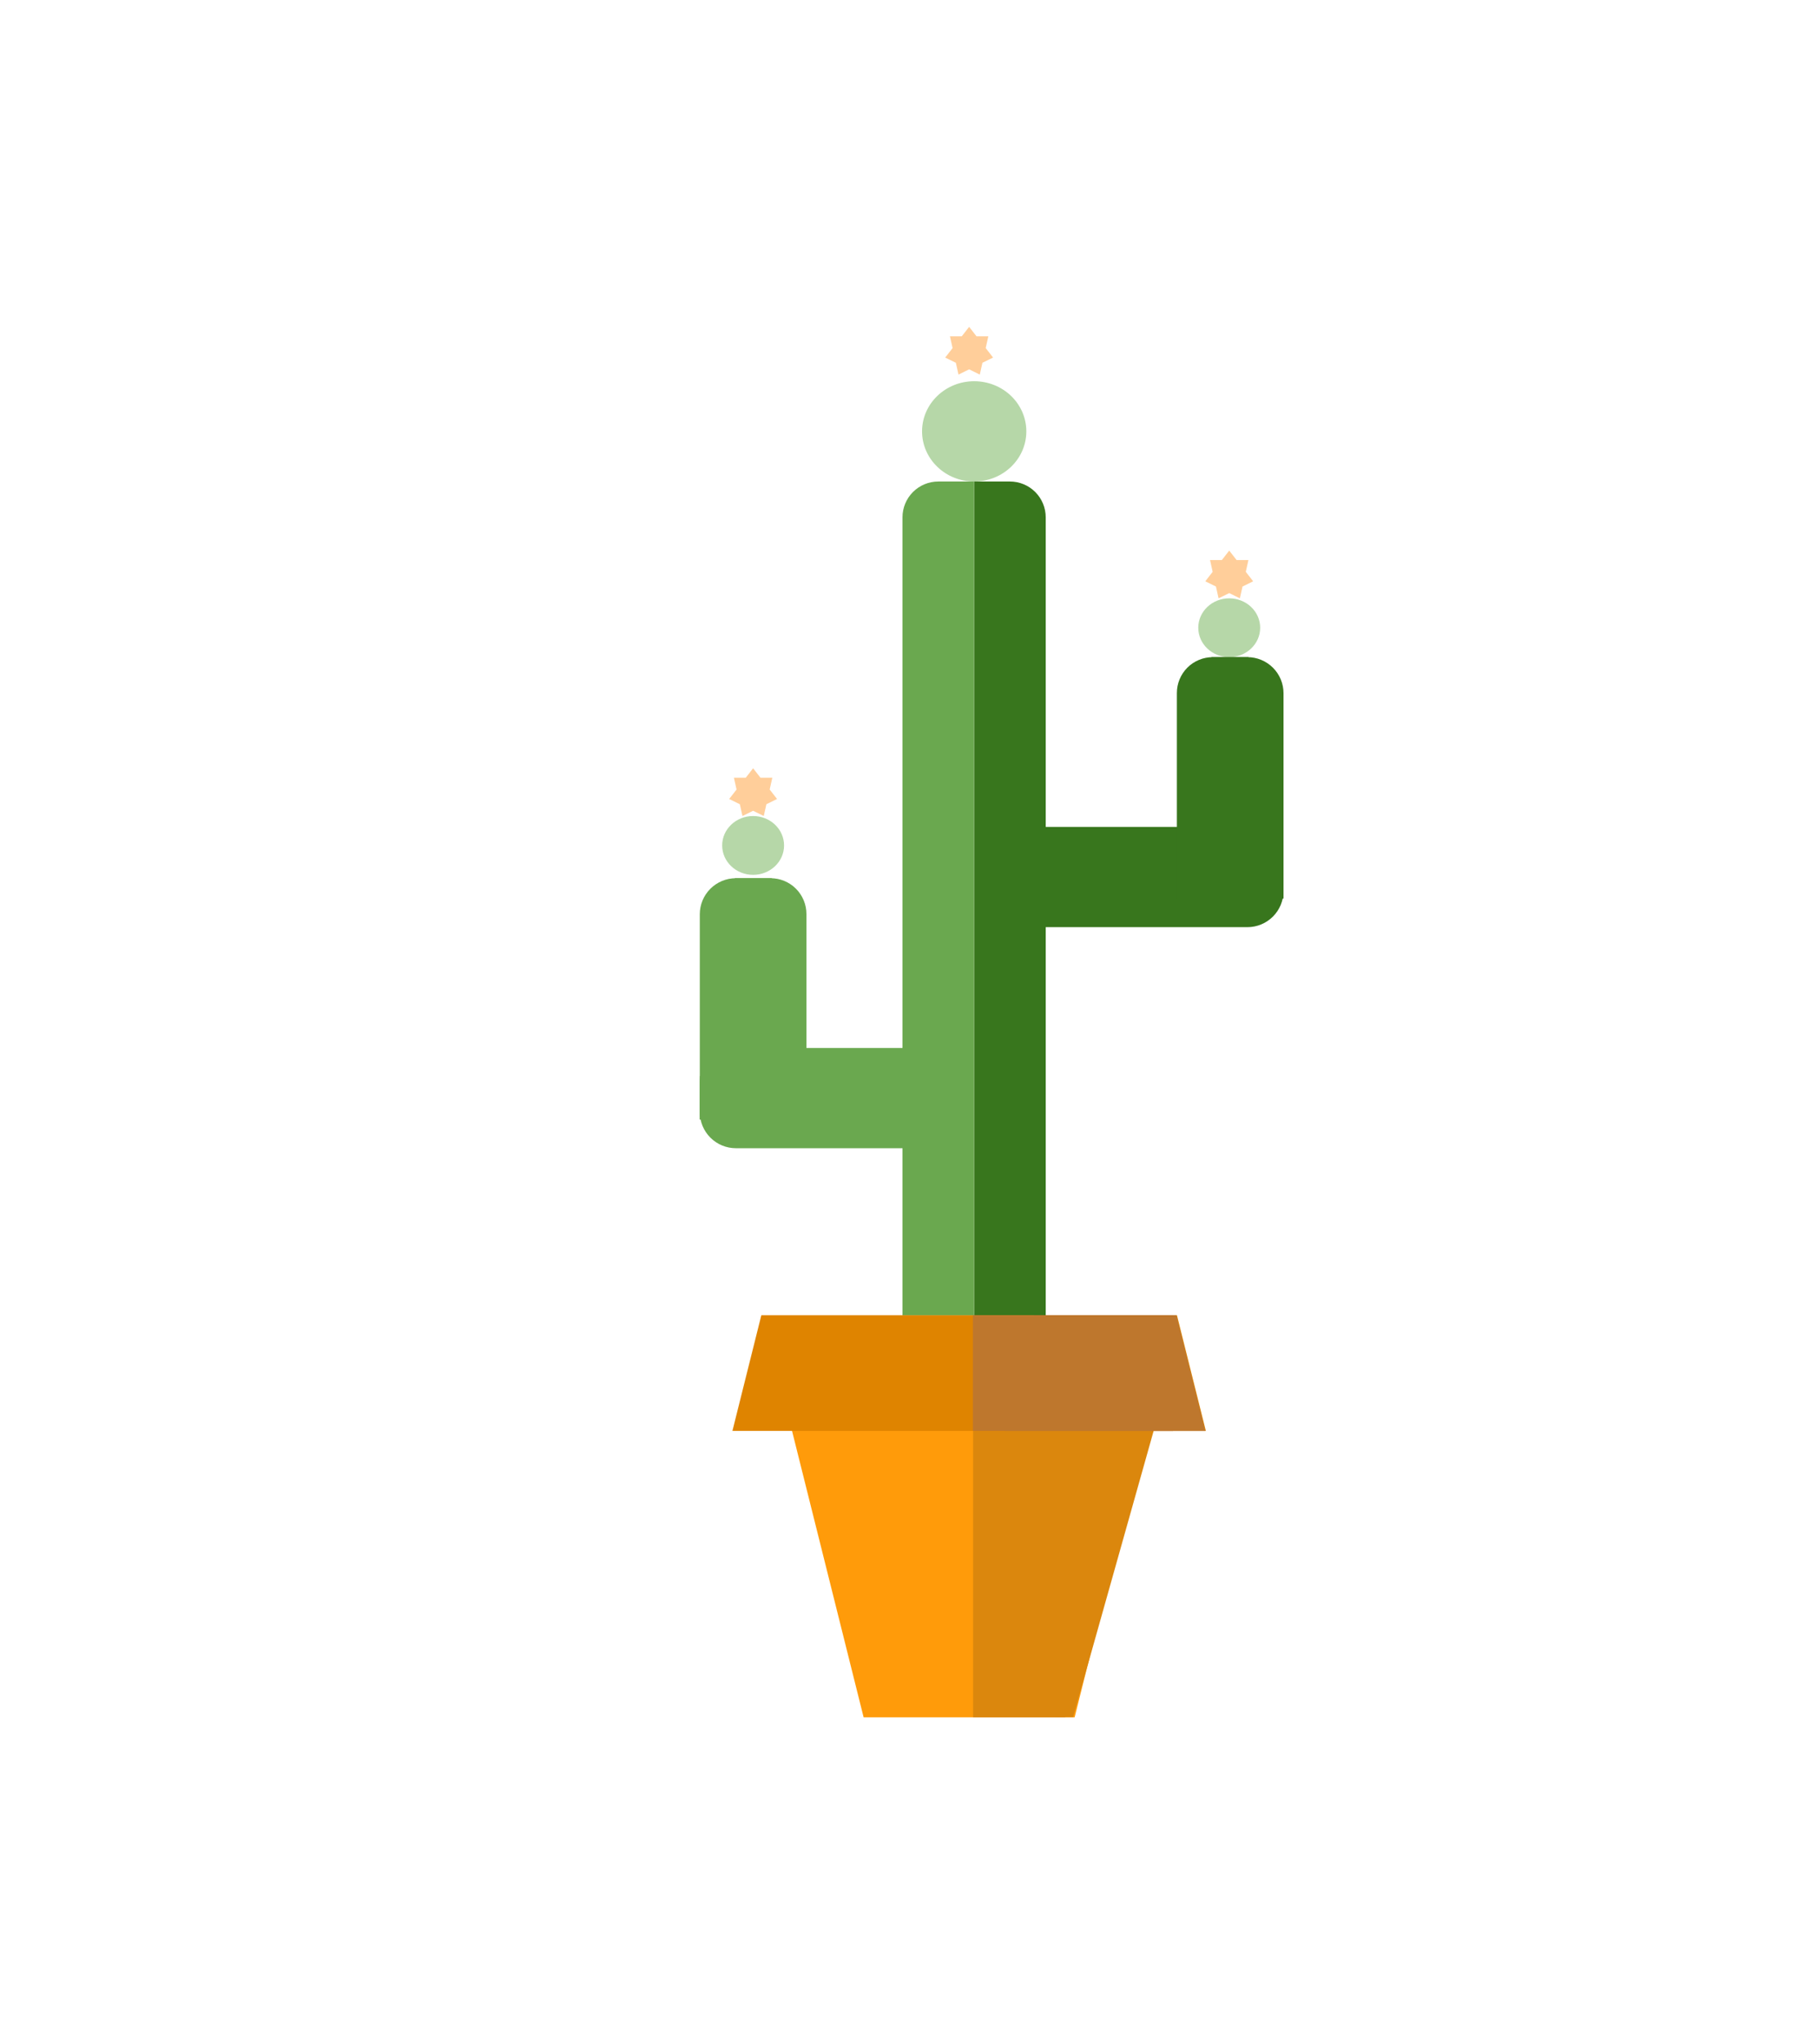 <svg version="1.1" viewBox="0.0 0.0 795.483 894.194" fill="none" stroke="none" stroke-linecap="square" stroke-miterlimit="10" xmlns:xlink="http://www.w3.org/1999/xlink" xmlns="http://www.w3.org/2000/svg"><clipPath id="p.0"><path d="m0 0l795.483 0l0 894.194l-795.483 0l0 -894.194z" clip-rule="nonzero"/></clipPath><g clip-path="url(#p.0)"><path fill="#000000" fill-opacity="0.0" d="m0 0l795.483 0l0 894.194l-795.483 0z" fill-rule="evenodd"/><path fill="#ff9b0a" d="m513.278 578.966l-43.063 172.252l-92.331 0l-43.063 -172.252z" fill-rule="evenodd"/><path fill="#b6d7a8" d="m315.989 369.826l0 0c0 -7.106 6.064 -12.866 13.543 -12.866l0 0c3.592 0 7.037 1.356 9.577 3.768c2.54 2.413 3.967 5.685 3.967 9.098l0 0c0 7.106 -6.064 12.866 -13.543 12.866l0 0c-7.48 0 -13.543 -5.76 -13.543 -12.866z" fill-rule="evenodd"/><path fill="#b6d7a8" d="m524.315 274.6l0 0c0 -7.106 6.064 -12.866 13.543 -12.866l0 0c3.592 0 7.037 1.356 9.577 3.768c2.54 2.413 3.967 5.685 3.967 9.098l0 0c0 7.106 -6.064 12.866 -13.543 12.866l0 0c-7.48 0 -13.543 -5.76 -13.543 -12.866z" fill-rule="evenodd"/><path fill="#b6d7a8" d="m403.456 188.696l0 0c0 -12.114 10.214 -21.935 22.813 -21.935l0 0c6.05 0 11.853 2.311 16.131 6.424c4.278 4.114 6.682 9.693 6.682 15.51l0 0c0 12.114 -10.214 21.935 -22.813 21.935l0 0c-12.599 0 -22.813 -9.82 -22.813 -21.935z" fill-rule="evenodd"/><path fill="#ffce9a" d="m319.058 349.507l3.225 -4.136l-1.151 -5.157l5.173 3.0517578E-5l3.225 -4.136l3.225 4.136l5.173 -3.0517578E-5l-1.151 5.157l3.225 4.136l-4.661 2.295l-1.151 5.157l-4.661 -2.295l-4.661 2.295l-1.151 -5.157z" fill-rule="evenodd"/><path fill="#ffce9a" d="m527.387 254.281l3.225 -4.136l-1.151 -5.157l5.173 1.5258789E-5l3.225 -4.136l3.225 4.136l5.173 -1.5258789E-5l-1.151 5.157l3.225 4.136l-4.661 2.295l-1.151 5.157l-4.661 -2.295l-4.661 2.295l-1.151 -5.157z" fill-rule="evenodd"/><path fill="#ffce9a" d="m413.583 156.406l3.225 -4.136l-1.151 -5.157l5.173 1.5258789E-5l3.225 -4.136l3.225 4.136l5.173 -1.5258789E-5l-1.151 5.157l3.225 4.136l-4.661 2.295l-1.151 5.157l-4.661 -2.295l-4.661 2.295l-1.151 -5.157z" fill-rule="evenodd"/><path fill="#38761d" d="m426.23 210.63l15.669 0l0 0c4.156 0 8.141 1.651 11.08 4.589c2.939 2.939 4.589 6.924 4.589 11.08l0 349.055l-31.339 0z" fill-rule="evenodd"/><path fill="#6aa84f" d="m426.23 210.63l-15.669 0l0 0c-4.156 0 -8.141 1.651 -11.08 4.589c-2.939 2.939 -4.589 6.924 -4.589 11.08l0 349.055l31.339 0z" fill-rule="evenodd"/><path fill="#6aa84f" d="m306.214 470.712l0 15.78l0 0c0 4.185 1.662 8.199 4.622 11.158c2.959 2.959 6.973 4.622 11.158 4.622l101.075 0l0 -31.559z" fill-rule="evenodd"/><path fill="#6aa84f" d="m306.215 489.761l0 -15.669l0 0c0 -4.156 1.651 -8.141 4.589 -11.08c2.939 -2.939 6.924 -4.589 11.08 -4.589l101.185 0l0 31.339z" fill-rule="evenodd"/><path fill="#6aa84f" d="m337.759 384.164l-15.78 0l0 0c-4.185 0 -8.199 1.662 -11.158 4.622c-2.959 2.959 -4.622 6.973 -4.622 11.158l0 89.764l31.559 0z" fill-rule="evenodd"/><path fill="#6aa84f" d="m321.524 384.165l15.669 0l0 0c4.156 0 8.141 1.651 11.08 4.589c2.939 2.939 4.589 6.924 4.589 11.08l0 89.874l-31.339 0z" fill-rule="evenodd"/><path fill="#38761d" d="m561.601 374.014l0 15.78l0 0c0 4.185 -1.662 8.199 -4.622 11.158c-2.959 2.959 -6.973 4.622 -11.158 4.622l-101.075 0l0 -31.559z" fill-rule="evenodd"/><path fill="#38761d" d="m561.6 393.063l0 -15.669l0 0c0 -4.156 -1.651 -8.141 -4.589 -11.08c-2.939 -2.939 -6.924 -4.589 -11.08 -4.589l-101.185 0l0 31.339z" fill-rule="evenodd"/><path fill="#38761d" d="m530.056 287.466l15.78 0l0 0c4.185 0 8.199 1.662 11.158 4.622c2.959 2.959 4.622 6.973 4.622 11.158l0 89.764l-31.559 0z" fill-rule="evenodd"/><path fill="#38761d" d="m546.291 287.467l-15.669 0l0 0c-4.156 0 -8.141 1.651 -11.08 4.589c-2.939 2.939 -4.589 6.924 -4.589 11.08l0 89.874l31.339 0z" fill-rule="evenodd"/><path fill="#db870d" d="m425.794 625.927l40.315 0l0 125.291l-40.315 0z" fill-rule="evenodd"/><path fill="#db870d" d="m505.857 622.126l-36.313 128.976l-7.438 0l-36.313 -128.976z" fill-rule="evenodd"/><path fill="#df8400" d="m320.482 625.927l12.646 -50.583l181.858 0l12.646 50.583z" fill-rule="evenodd"/><path fill="#be772d" d="m425.684 625.927l0 -50.583l87.591 0l0 50.583z" fill-rule="evenodd"/><path fill="#be772d" d="m439.797 625.927l12.646 -50.583l62.299 0l12.646 50.583z" fill-rule="evenodd"/></g></svg>